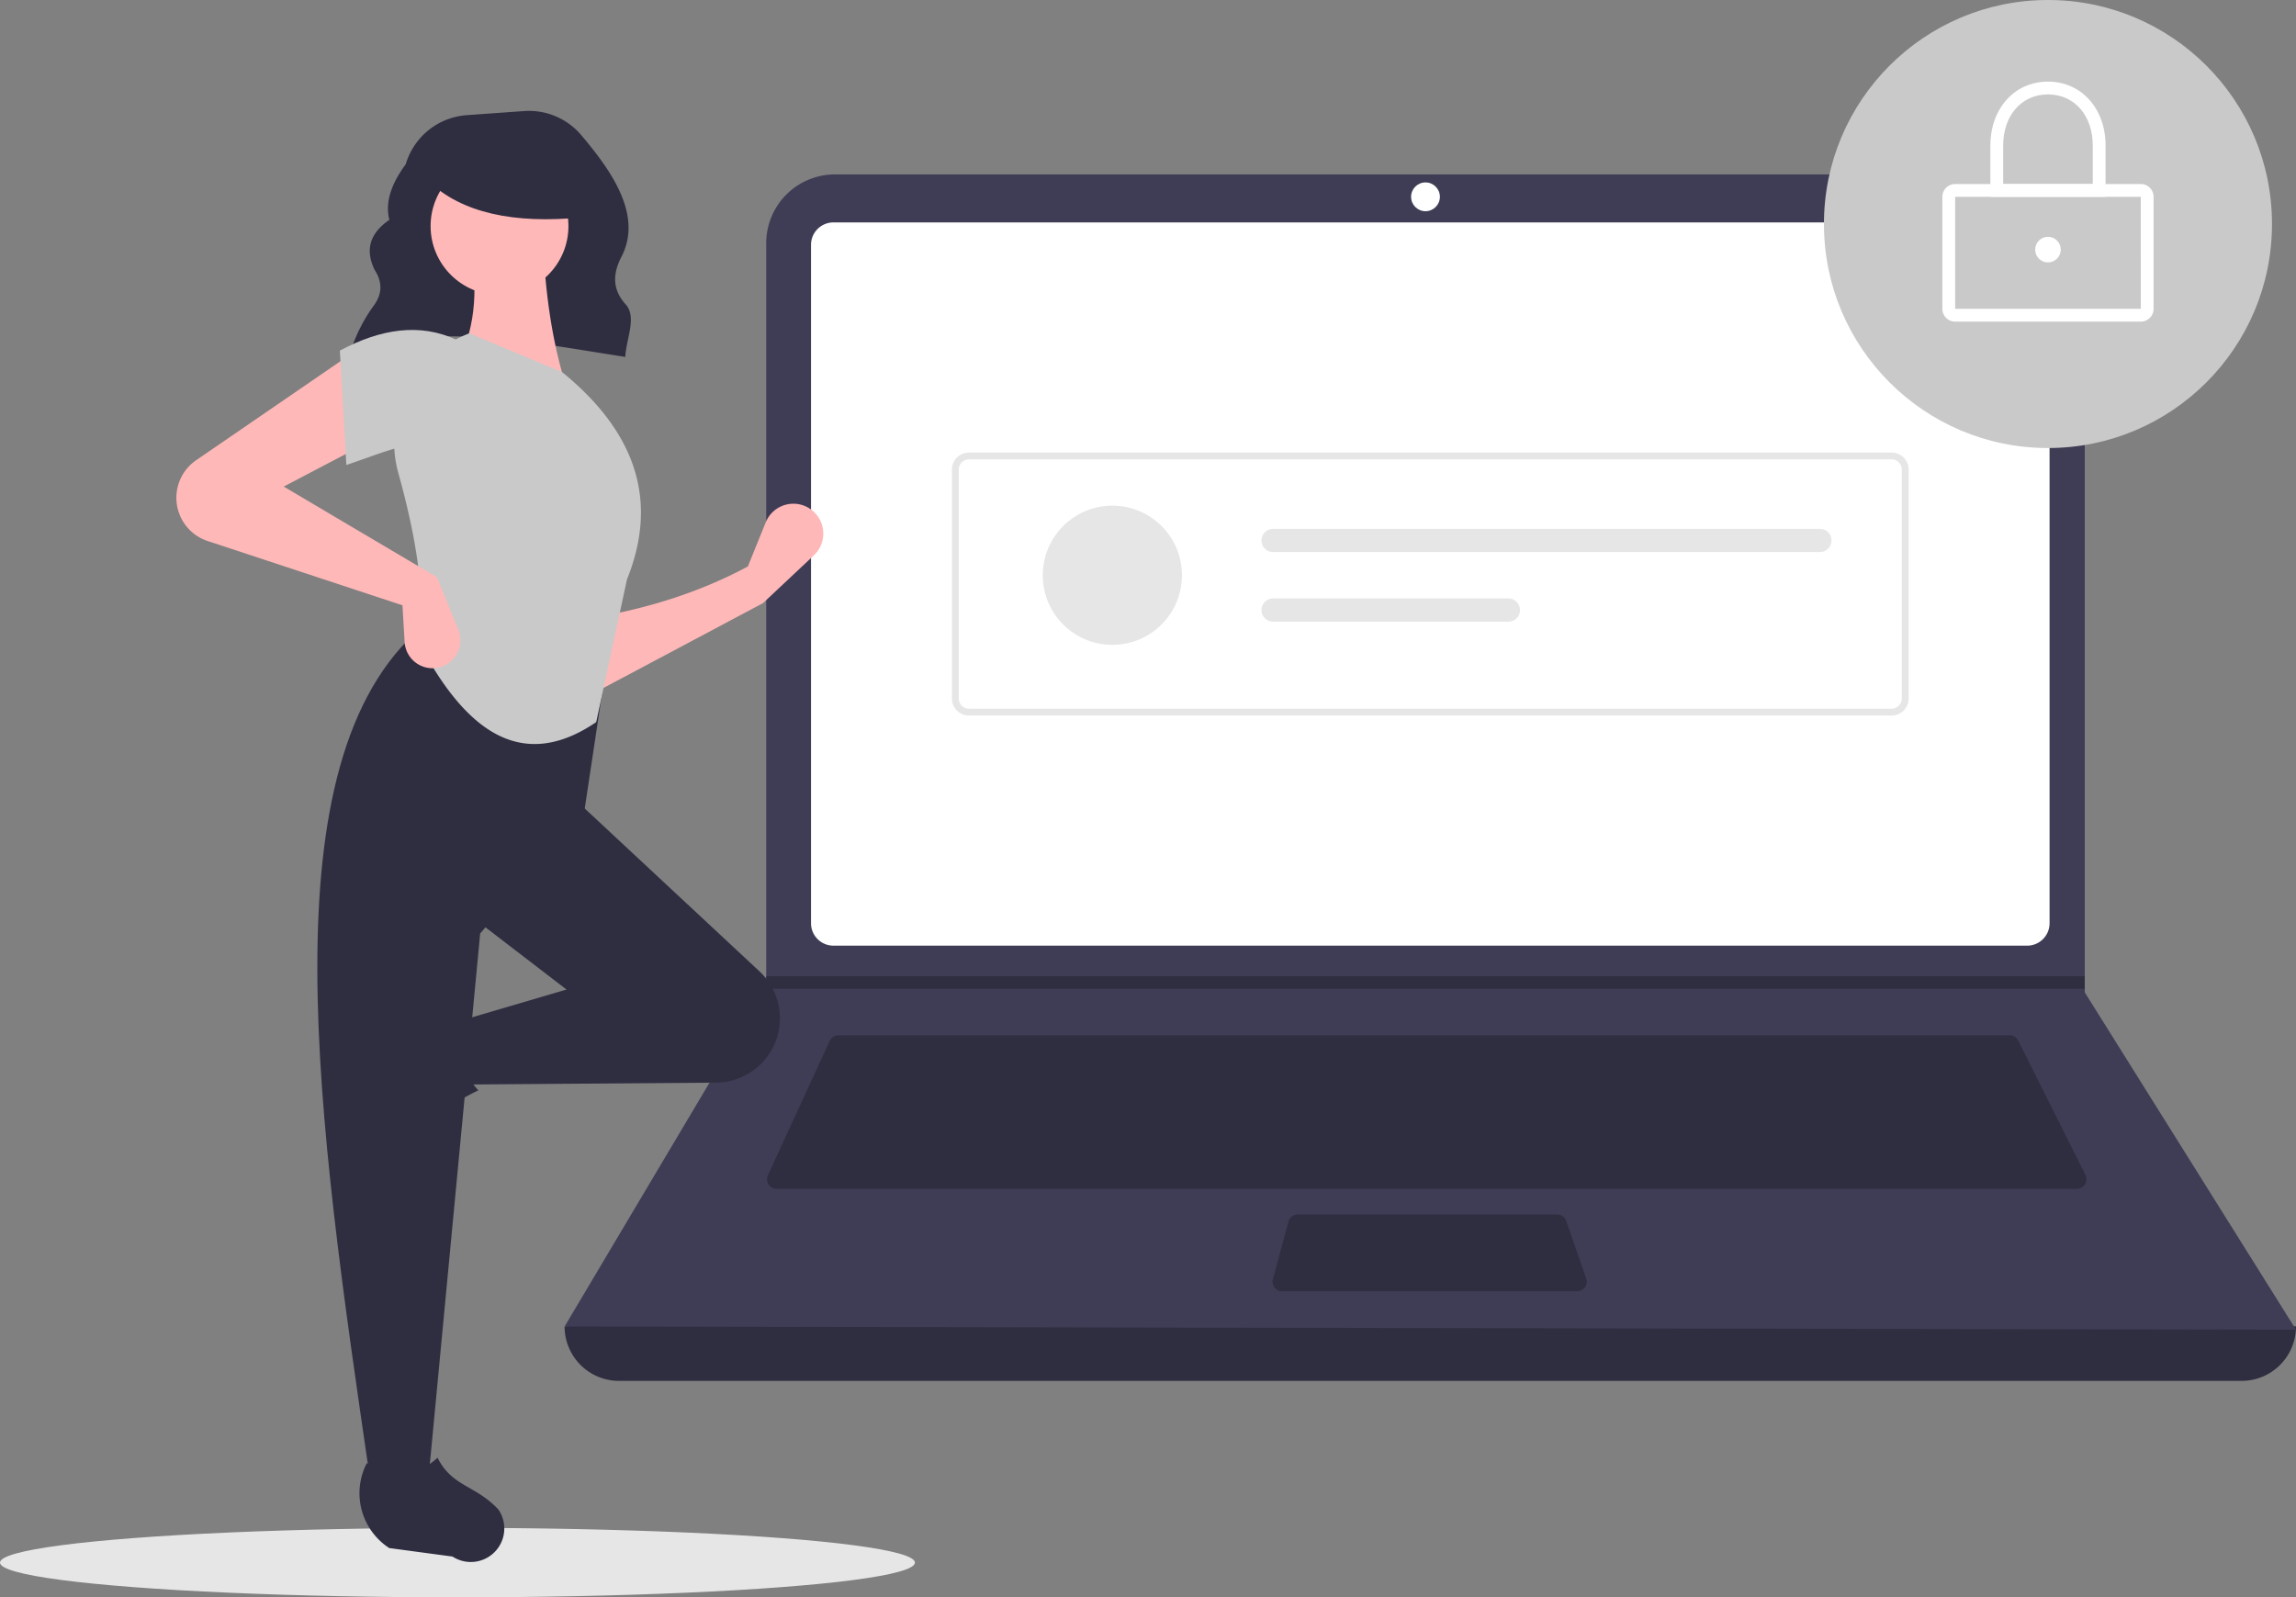 <svg xmlns="http://www.w3.org/2000/svg" data-name="Layer 1" width="793" height="551.732" viewBox="0 0 793 551.732" xmlns:xlink="http://www.w3.org/1999/xlink"><rect x="0" y="0" width="793" height="551.732" fill="#808080" stroke="none"/><ellipse cx="158" cy="539.732" rx="158" ry="12" fill="#e6e6e6"/><path d="M324.272,296.554c27.497-11.695,61.744-4.285,95.191.858.311-6.228,4.084-13.808.132-18.153-4.801-5.279-4.359-10.825-1.47-16.404,7.388-14.265-3.197-29.444-13.884-42.065a23.669,23.669,0,0,0-19.755-8.292l-19.797,1.414A23.709,23.709,0,0,0,343.635,230.859v0c-4.727,6.429-7.257,12.841-5.664,19.219-7.081,4.839-8.27,10.68-5.089,17.264,2.698,4.146,2.669,8.182-.123,12.106a55.891,55.891,0,0,0-8.31,16.506Z" transform="translate(-203.5 -174.134)" fill="#2f2e41"/><path d="M977.709,651.097H417.291A18.791,18.791,0,0,1,398.5,632.306h0q304.727-35.415,598,0h0A18.791,18.791,0,0,1,977.709,651.097Z" transform="translate(-203.5 -174.134)" fill="#2f2e41"/><path d="M996.5,633.412l-598-1.105,69.306-116.616.332-.553V258.131a23.752,23.752,0,0,1,23.754-23.754H899.792a23.752,23.752,0,0,1,23.754,23.754V516.906Z" transform="translate(-203.5 -174.134)" fill="#3f3d56"/><path d="M491.35,250.957a7.746,7.746,0,0,0-7.738,7.738V493.031a7.747,7.747,0,0,0,7.738,7.738H903.65a7.747,7.747,0,0,0,7.738-7.738V258.694a7.747,7.747,0,0,0-7.738-7.738Z" transform="translate(-203.5 -174.134)" fill="#fff"/><path d="M493.078,531.718a3.325,3.325,0,0,0-3.013,1.93l-21.355,46.425a3.316,3.316,0,0,0,3.012,4.702H920.814a3.316,3.316,0,0,0,2.965-4.799L900.567,533.551a3.299,3.299,0,0,0-2.965-1.833Z" transform="translate(-203.5 -174.134)" fill="#2f2e41"/><circle cx="492.342" cy="67.98" r="4.974" fill="#fff"/><path d="M651.7,593.619a3.321,3.321,0,0,0-3.202,2.454l-5.357,19.896a3.316,3.316,0,0,0,3.202,4.179h101.874a3.315,3.315,0,0,0,3.133-4.401l-6.887-19.896a3.318,3.318,0,0,0-3.134-2.231Z" transform="translate(-203.5 -174.134)" fill="#2f2e41"/><polygon points="720.046 337.135 720.046 341.556 264.306 341.556 264.649 341.004 264.649 337.135 720.046 337.135" fill="#2f2e41"/><circle cx="707.335" cy="77.375" r="77.375" fill="#c9c9c9"/><path d="M942.89,285.223H878.779a4.426,4.426,0,0,1-4.421-4.421V242.114a4.426,4.426,0,0,1,4.421-4.421H942.89a4.426,4.426,0,0,1,4.421,4.421v38.688A4.426,4.426,0,0,1,942.89,285.223Zm-64.111-43.109v38.688h64.114L942.89,242.114Z" transform="translate(-203.5 -174.134)" fill="#fff"/><path d="M930.731,242.114h-39.793V224.428c0-12.81,8.368-22.107,19.896-22.107s19.896,9.297,19.896,22.107Zm-35.372-4.421h30.95V224.428c0-10.413-6.363-17.686-15.475-17.686s-15.475,7.273-15.475,17.686Z" transform="translate(-203.5 -174.134)" fill="#fff"/><circle cx="707.335" cy="86.218" r="4.421" fill="#fff"/><path d="M856.82,421.284H538.18a5.908,5.908,0,0,1-5.901-5.901V336.342a5.908,5.908,0,0,1,5.901-5.901H856.82a5.908,5.908,0,0,1,5.901,5.901V415.383A5.908,5.908,0,0,1,856.82,421.284Zm-318.64-88.482a3.544,3.544,0,0,0-3.54,3.54V415.383a3.544,3.544,0,0,0,3.54,3.54H856.82a3.544,3.544,0,0,0,3.54-3.54V336.342a3.544,3.544,0,0,0-3.54-3.54Z" transform="translate(-203.5 -174.134)" fill="#e6e6e6"/><circle cx="384.19" cy="198.695" r="24.036" fill="#e6e6e6"/><path d="M643.203,356.805a4.006,4.006,0,1,0,0,8.012H832.061a4.006,4.006,0,0,0,0-8.012Z" transform="translate(-203.5 -174.134)" fill="#e6e6e6"/><path d="M643.203,380.842a4.006,4.006,0,1,0,0,8.012H724.469a4.006,4.006,0,1,0,0-8.012Z" transform="translate(-203.5 -174.134)" fill="#e6e6e6"/><path d="M467.022,382.462,408.119,413.778l-.746-26.096c19.226-3.209,37.517-8.797,54.429-17.895l6.16-15.22a10.318,10.318,0,0,1,17.536-2.678l0,0a10.318,10.318,0,0,1-.908,14.069Z" transform="translate(-203.5 -174.134)" fill="#ffb8b8"/><path d="M323.098,563.267v0a11.574,11.574,0,0,1,1.469-9.363l12.939-19.858a22.612,22.612,0,0,1,29.335-7.739h0c-5.438,9.256-4.68,17.377,1.878,24.434a117.631,117.631,0,0,0-27.936,19.045A11.574,11.574,0,0,1,323.098,563.267Z" transform="translate(-203.5 -174.134)" fill="#2f2e41"/><path d="M469.705,537.303l0,0a22.203,22.203,0,0,1-18.871,10.779l-85.96.651-3.728-21.623,38.026-11.184-32.061-24.605L402.154,450.313l63.65,59.324A22.203,22.203,0,0,1,469.705,537.303Z" transform="translate(-203.5 -174.134)" fill="#2f2e41"/><path d="M351.453,685.179H331.321c-18.075-123.898-36.474-248.142,17.895-294.515l64.122,10.439L405.136,455.532l-35.789,41.008Z" transform="translate(-203.5 -174.134)" fill="#2f2e41"/><path d="M369.149,713.246h0a11.574,11.574,0,0,1-9.363-1.469l-21.859-2.938a22.612,22.612,0,0,1-7.741-29.335v0c9.257,5.437,17.377,4.679,24.434-1.879,4.986,10.067,13.201,9.453,21.047,17.935A11.574,11.574,0,0,1,369.149,713.246Z" transform="translate(-203.5 -174.134)" fill="#2f2e41"/><path d="M399.172,307.902l-37.28-8.947c6.192-12.674,6.702-26.776,3.728-41.754l25.351-.746C391.764,275.08,394.167,292.481,399.172,307.902Z" transform="translate(-203.5 -174.134)" fill="#ffb8b8"/><path d="M409.418,423.552c-27.139,18.493-46.314.633-60.947-26.923,2.033-16.862-1.259-37.041-7.357-58.966a40.138,40.138,0,0,1,24.506-48.401h0l32.061,13.421c27.224,22.19,32.582,46.227,22.368,71.578Z" transform="translate(-203.5 -174.134)" fill="#c9c9c9"/><path d="M331.321,326.542,301.497,342.2l52.938,31.316,7.366,18.17a9.637,9.637,0,0,1-5.789,12.731h0a9.637,9.637,0,0,1-12.762-8.544l-.745-12.663-67.284-22.204a15.733,15.733,0,0,1-9.873-9.611v0a15.733,15.733,0,0,1,5.903-18.303l54.105-37.118Z" transform="translate(-203.5 -174.134)" fill="#ffb8b8"/><path d="M361.146,329.524c-12.439-5.451-23.749.47-38.026,5.219l-2.237-39.517c14.176-7.556,27.692-9.593,40.263-3.728Z" transform="translate(-203.5 -174.134)" fill="#c9c9c9"/><circle cx="172.525" cy="78.093" r="23.802" fill="#ffb8b8"/><path d="M404.5,249.224c-23.566,2.308-41.523-1.546-53-12.52v-8.838h51Z" transform="translate(-203.5 -174.134)" fill="#2f2e41"/></svg>